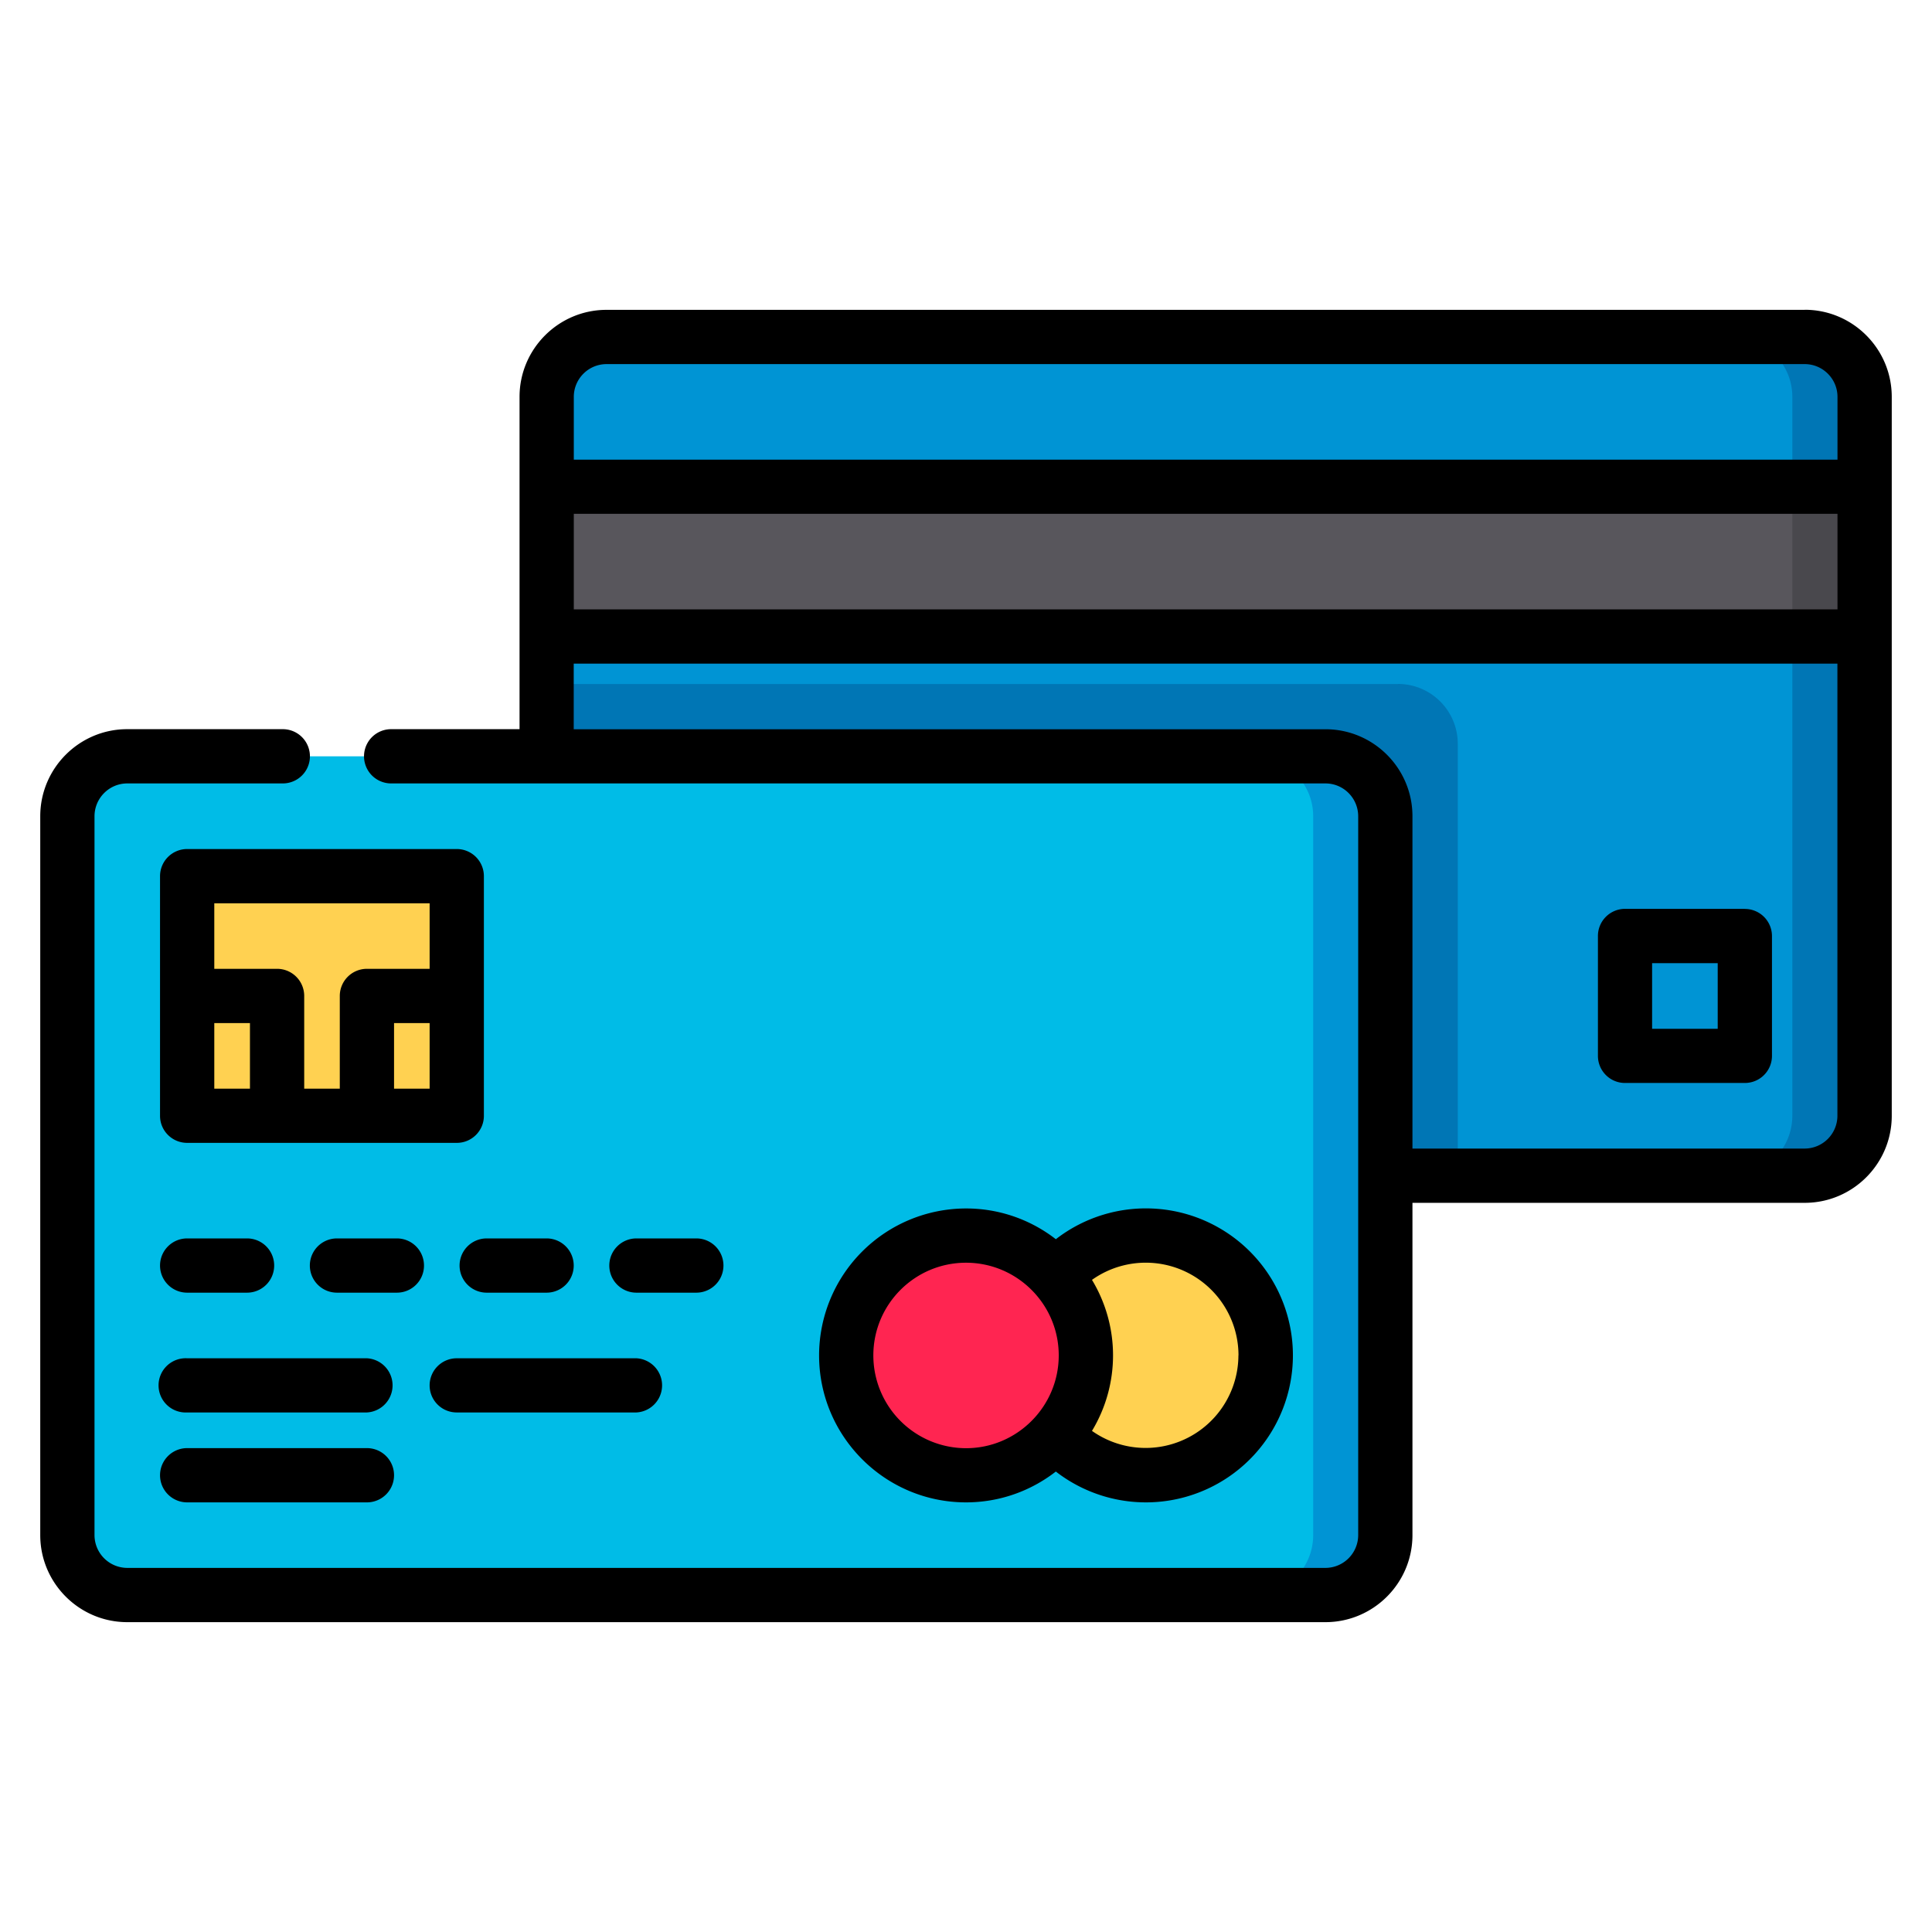 <svg width="24" height="24" fill="none" xmlns="http://www.w3.org/2000/svg">
  <defs/>
  <path d="M6.791 9.395V4.93c0-.41.333-.744.744-.744H22.42c.411 0 .744.333.744.744v8.93a.744.744 0 01-.744.745h-5.21L6.792 9.395z" fill="#0094D4"/>
  <path d="M22.419 4.186h-.899c.412 0 .745.333.745.744v8.93a.744.744 0 01-.745.745h.899a.744.744 0 00.744-.744V4.93a.744.744 0 00-.744-.745z" fill="#0076B5"/>
  <path d="M23.163 6.046H6.791v1.86h16.372v-1.86z" fill="#58565C"/>
  <path d="M23.163 6.046h-.898v1.86h.898v-1.86z" fill="#49484D"/>
  <path d="M17.366 8.497H6.79v.898l10.419 5.21h.9V9.24a.744.744 0 00-.744-.744z" fill="#0076B5"/>
  <path d="M16.465 9.395c.411 0 .744.334.744.745v8.93a.744.744 0 01-.744.744H1.581a.744.744 0 01-.744-.744v-8.93c0-.411.333-.745.744-.745h14.884z" fill="#00BCE7"/>
  <path d="M16.465 9.395h-.897c.411 0 .745.334.745.745v8.93a.744.744 0 01-.745.744h.897a.744.744 0 00.744-.744v-8.93a.744.744 0 00-.744-.745z" fill="#0094D4"/>
  <path d="M5.405 13.86h-2.81a.27.27 0 01-.27-.269v-2.438c0-.149.12-.27.27-.27h2.81c.149 0 .27.121.27.27v2.438a.27.27 0 01-.27.27zM13.116 15.853a1.488 1.488 0 110 1.969v-1.97z" fill="#FFD151"/>
  <path d="M12 18.326a1.488 1.488 0 100-2.977 1.488 1.488 0 000 2.977z" fill="#FF2551"/>
  <g fill="#000">
    <path d="M5.674 10.547H2.325a.337.337 0 00-.337.337v2.977c0 .186.151.336.337.336h3.35c.185 0 .336-.15.336-.336v-2.977a.337.337 0 00-.337-.337zm-.337.674v.814h-.78a.337.337 0 00-.336.337v1.152h-.442v-1.152a.337.337 0 00-.337-.337h-.78v-.814h2.675zm-2.675 1.488h.443v.815h-.443v-.815zm2.233.815v-.815h.442v.815h-.442zM13.116 18.28a1.826 1.826 0 100-2.886A1.815 1.815 0 0012 15.012a1.827 1.827 0 00-1.825 1.825c0 1.007.819 1.826 1.825 1.826.42 0 .807-.143 1.116-.383zm2.268-1.443a1.153 1.153 0 01-1.819.938 1.813 1.813 0 000-1.876 1.152 1.152 0 011.82.938zm-4.535 0c0-.635.516-1.151 1.151-1.151s1.152.516 1.152 1.151S12.635 17.99 12 17.99a1.153 1.153 0 01-1.151-1.152zM2.325 16.058h.744a.337.337 0 100-.674h-.744a.337.337 0 100 .674zM5.267 15.721a.337.337 0 00-.337-.337h-.744a.337.337 0 100 .674h.744c.186 0 .337-.15.337-.337zM6.79 15.384h-.744a.337.337 0 100 .674h.744a.337.337 0 100-.674zM8.65 16.058a.337.337 0 100-.674h-.744a.337.337 0 100 .674h.745zM4.558 16.873H2.325a.337.337 0 100 .673h2.233a.337.337 0 000-.673zM5.337 17.21c0 .185.15.336.337.336h2.232a.337.337 0 000-.673H5.674a.337.337 0 00-.337.336zM4.558 17.989H2.325a.337.337 0 100 .674h2.233a.337.337 0 100-.674z"/>
    <path d="M22.419 3.849H7.535c-.596 0-1.081.485-1.081 1.081v4.128H4.859a.337.337 0 000 .674h11.606c.225 0 .407.183.407.408v8.93a.408.408 0 01-.407.407H1.581a.408.408 0 01-.407-.407v-8.93c0-.225.183-.408.407-.408h1.932a.337.337 0 000-.674H1.58C.985 9.058.5 9.543.5 10.14v8.93c0 .596.485 1.081 1.081 1.081h14.884c.596 0 1.081-.485 1.081-1.081v-4.128h4.873c.596 0 1.081-.485 1.081-1.081V4.93c0-.597-.485-1.082-1.081-1.082zM7.128 6.383h15.698V7.57H7.128V6.383zm.407-1.86h14.884c.224 0 .407.183.407.407v.78H7.128v-.78c0-.224.182-.407.407-.407zm14.884 9.745h-4.873v-4.129c0-.596-.485-1.08-1.08-1.08H7.127v-.815h15.698v5.617a.408.408 0 01-.407.407z"/>
    <path d="M21.675 11.29h-1.489a.337.337 0 00-.336.338v1.488c0 .186.15.337.336.337h1.489c.186 0 .337-.15.337-.337v-1.488a.337.337 0 00-.337-.337zm-.337 1.49h-.815v-.815h.815v.814z"/>
  </g>
</svg>
